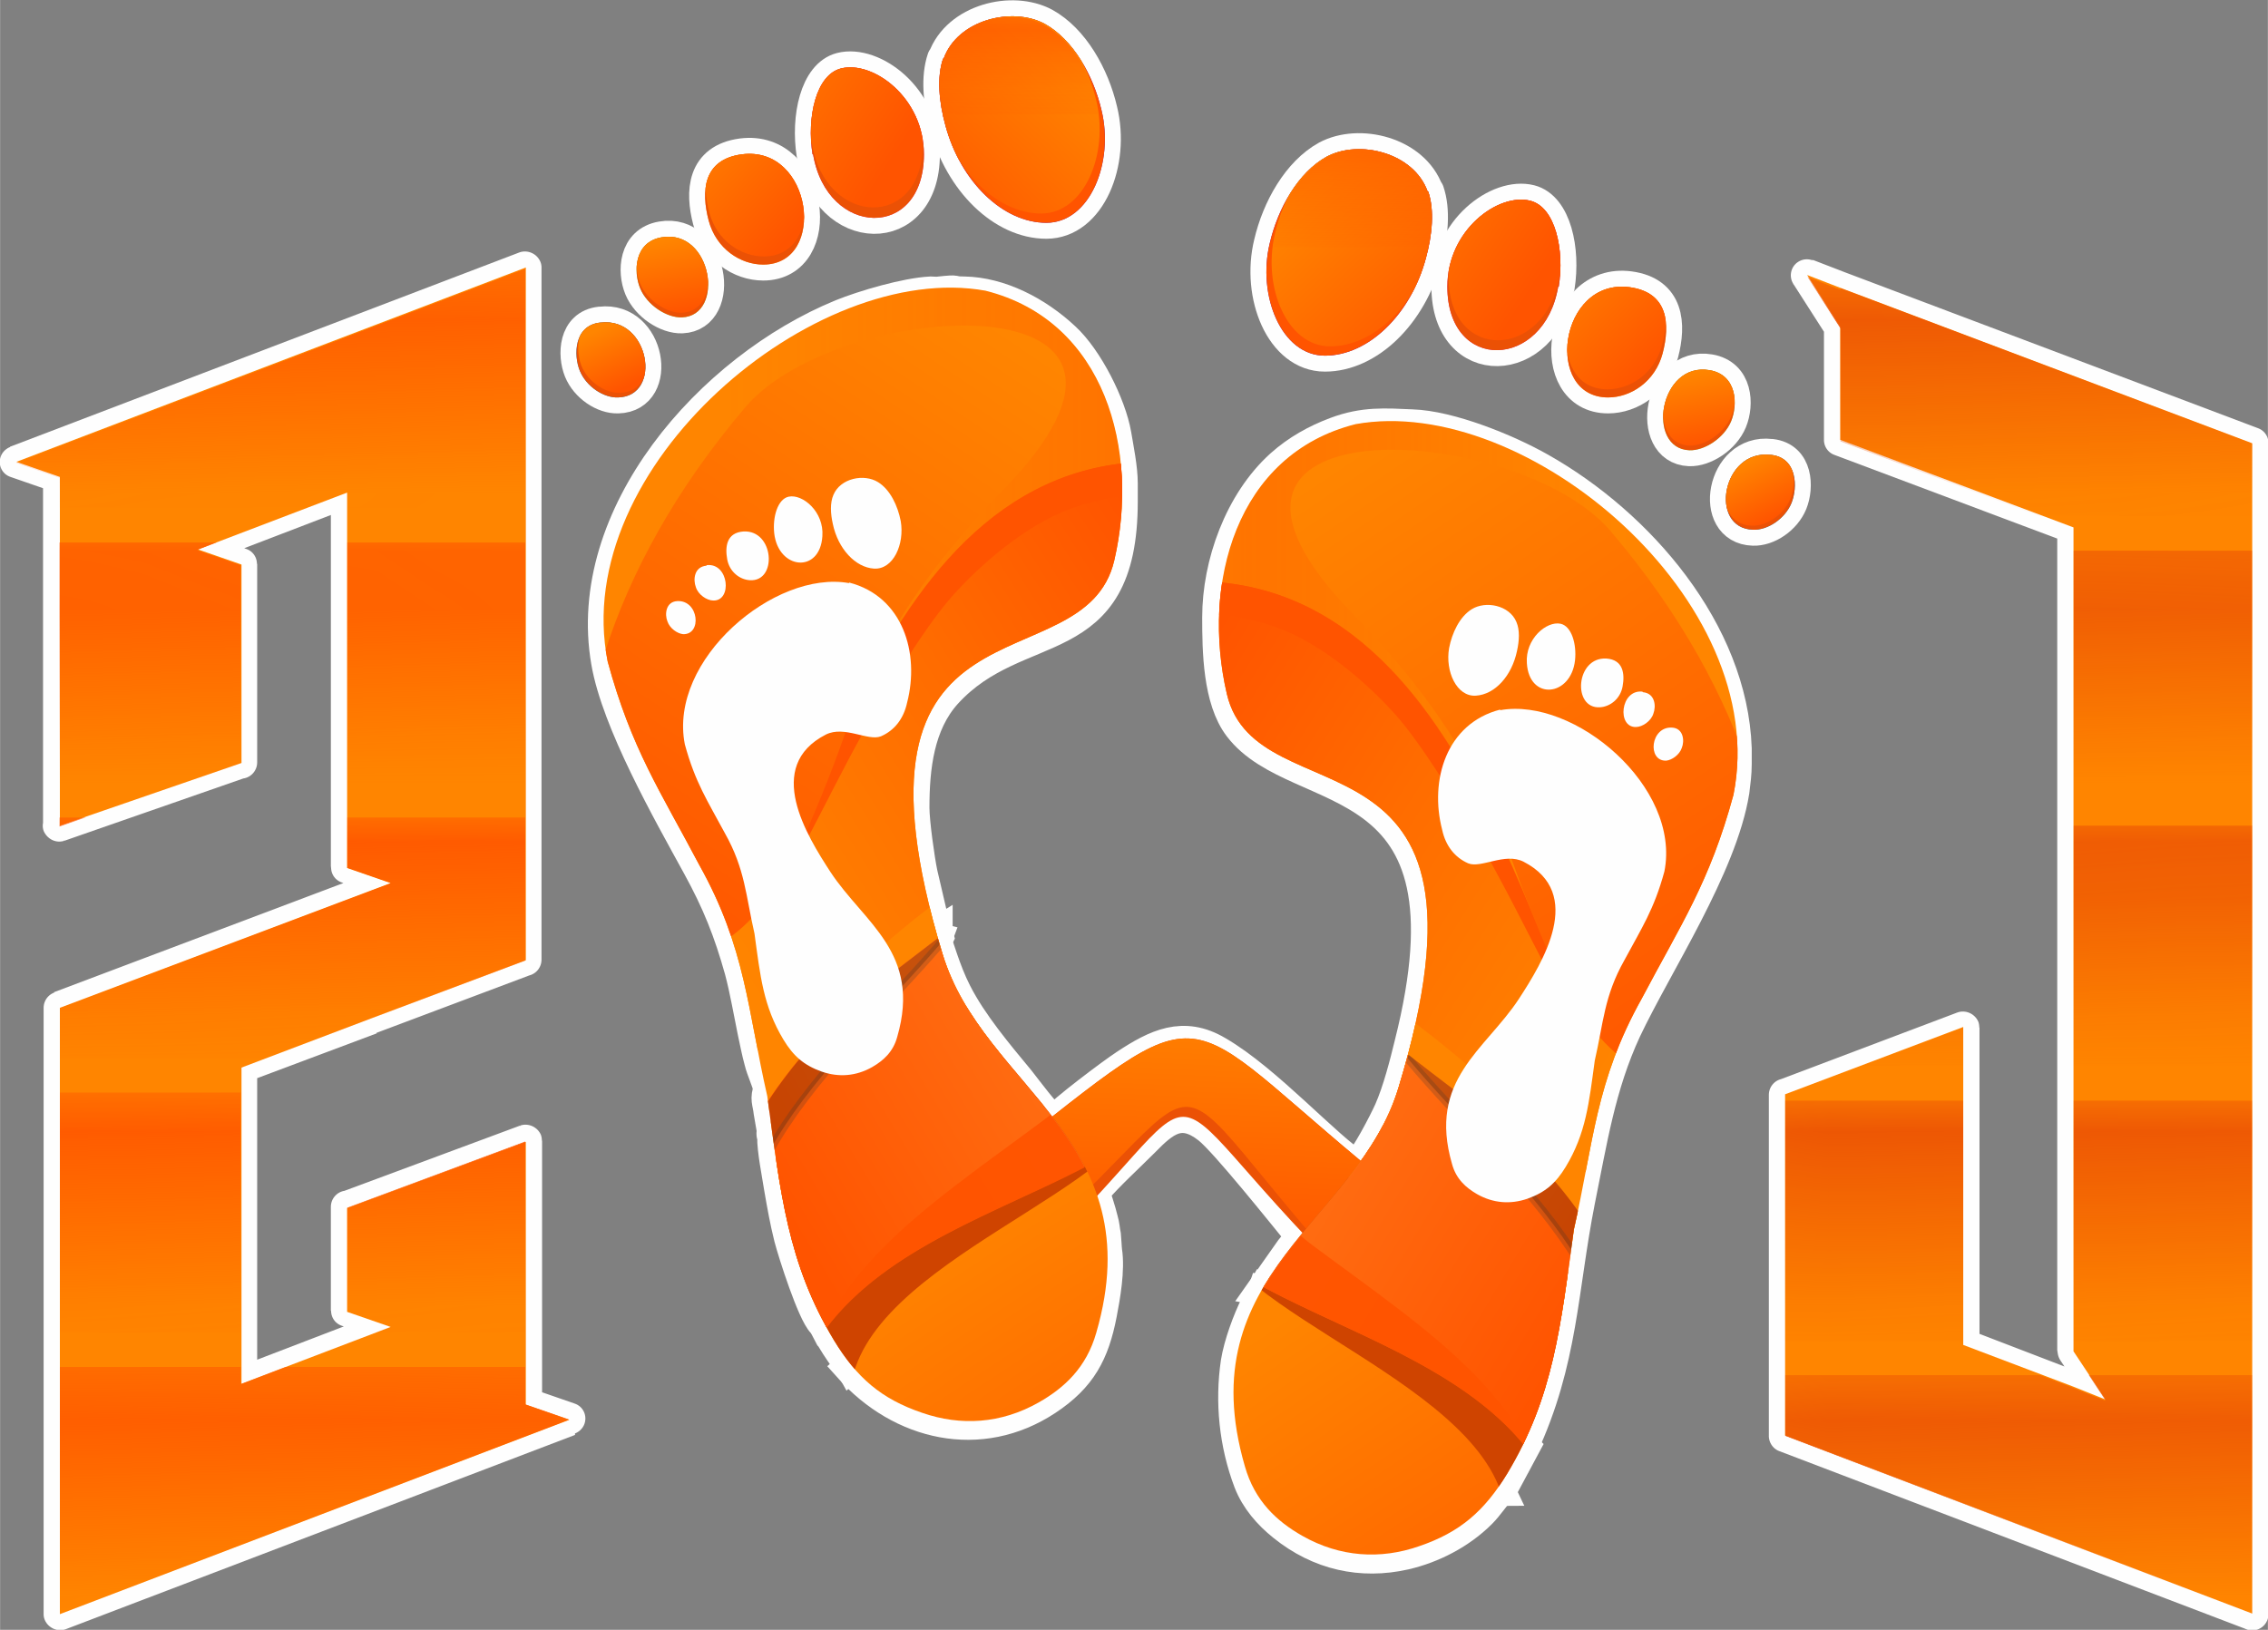 <?xml version="1.0" encoding="UTF-8"?>
<!DOCTYPE svg PUBLIC "-//W3C//DTD SVG 1.1//EN" "http://www.w3.org/Graphics/SVG/1.1/DTD/svg11.dtd">
<!-- Creator: CorelDRAW 2021 (64-Bit) -->
<svg xmlns="http://www.w3.org/2000/svg" xml:space="preserve" width="1.966in" height="1.413in" version="1.1" style="shape-rendering:geometricPrecision; text-rendering:geometricPrecision; image-rendering:optimizeQuality; fill-rule:evenodd; clip-rule:evenodd"
viewBox="0 0 39.08 28.09"
 xmlns:xlink="http://www.w3.org/1999/xlink"
 xmlns:xodm="http://www.corel.com/coreldraw/odm/2003">
 <rect x="0" y="0" width="39.08" height="28.09" fill="#808080" stroke="none"/>
 <defs>
  <style type="text/css">
   <![CDATA[
    .str11 {stroke:#373435;stroke-width:0.14;stroke-miterlimit:2.613;stroke-opacity:0.22}
    .str10 {stroke:#FEFEFE;stroke-width:0.53;stroke-miterlimit:2.613}
    .str2 {stroke:#FEFEFE;stroke-width:0.55;stroke-linecap:round;stroke-linejoin:round;stroke-miterlimit:2.613}
    .str0 {stroke:#FEFEFE;stroke-width:0.55;stroke-linecap:round;stroke-linejoin:round;stroke-miterlimit:2.613}
    .str1 {stroke:#FEFEFE;stroke-width:0.55;stroke-linecap:round;stroke-linejoin:round;stroke-miterlimit:2.613}
    .str5 {stroke:#FEFEFE;stroke-width:0.55;stroke-linecap:round;stroke-linejoin:round;stroke-miterlimit:2.613}
    .str7 {stroke:#FEFEFE;stroke-width:0.55;stroke-linecap:round;stroke-linejoin:round;stroke-miterlimit:2.613}
    .str6 {stroke:#FEFEFE;stroke-width:0.55;stroke-linecap:round;stroke-linejoin:round;stroke-miterlimit:2.613}
    .str3 {stroke:#FEFEFE;stroke-width:0.55;stroke-linecap:round;stroke-linejoin:round;stroke-miterlimit:2.613}
    .str8 {stroke:#FEFEFE;stroke-width:0.55;stroke-linecap:round;stroke-linejoin:round;stroke-miterlimit:2.613}
    .str4 {stroke:#FEFEFE;stroke-width:0.55;stroke-linecap:round;stroke-linejoin:round;stroke-miterlimit:2.613}
    .str9 {stroke:#FEFEFE;stroke-width:0.55;stroke-linecap:round;stroke-linejoin:round;stroke-miterlimit:2.613}
    .fil4 {fill:none}
    .fil21 {fill:#FEFEFE}
    .fil14 {fill:#008CD0}
    .fil5 {fill:#680B99}
    .fil12 {fill:#87E46F}
    .fil26 {fill:#CF4400}
    .fil7 {fill:#E01F6E}
    .fil10 {fill:#EB5105}
    .fil2 {fill:#EB5105}
    .fil3 {fill:#FF5400}
    .fil1 {fill:#FF8500}
    .fil9 {fill:#FF9933}
    .fil0 {fill:#FEFEFE;fill-rule:nonzero}
    .fil30 {fill:black;fill-opacity:0.22}
    .fil29 {fill:#FF5400;fill-opacity:0.961}
    .fil24 {fill:#FF5400}
    .fil27 {fill:#FF8500}
    .fil19 {fill:url(#id55)}
    .fil15 {fill:url(#id56)}
    .fil8 {fill:url(#id57)}
    .fil13 {fill:url(#id58)}
    .fil6 {fill:url(#id59)}
    .fil34 {fill:url(#id60)}
    .fil20 {fill:url(#id61)}
    .fil16 {fill:url(#id62)}
    .fil11 {fill:url(#id63)}
    .fil17 {fill:url(#id64)}
    .fil33 {fill:url(#id65)}
    .fil25 {fill:url(#id66)}
    .fil31 {fill:url(#id67)}
    .fil35 {fill:url(#id68)}
    .fil18 {fill:url(#id69)}
    .fil32 {fill:url(#id70)}
    .fil23 {fill:url(#id71)}
    .fil28 {fill:url(#id72)}
    .fil22 {fill:url(#id73)}
   ]]>
  </style>
   <clipPath id="id0">
    <path d="M31.71 4.96l7.1 2.68 0 0 0 2.12 0 0 0 15.94 0 2.12 -8.05 -3.07 -0 -2.12 -0 -3.76 3.07 -1.16 0 5.48 1.9 0.73 0 -0 0.55 0.22 -0.55 -0.83 -0 -14.19 0 -0 -4.02 -1.51 -0 -1.95 -0.57 -0.89 0.57 0.22 0 0z"/>
   </clipPath>
     <mask id="id1">
  <linearGradient id="id2" gradientUnits="userSpaceOnUse" x1="34.92" y1="4.75" x2="35.03" y2="8.74">
   <stop offset="0" style="stop-opacity:1; stop-color:white"/>
   <stop offset="1" style="stop-opacity:0; stop-color:white"/>
  </linearGradient>
      <rect style="fill:url(#id2)" x="30.06" y="4.68" width="10.72" height="4.28"/>
     </mask>
     <mask id="id3">
  <linearGradient id="id4" gradientUnits="userSpaceOnUse" x1="34.92" y1="9.49" x2="35.03" y2="13.48">
   <stop offset="0" style="stop-opacity:1; stop-color:white"/>
   <stop offset="1" style="stop-opacity:0; stop-color:white"/>
  </linearGradient>
      <rect style="fill:url(#id4)" x="30.06" y="9.42" width="10.72" height="4.28"/>
     </mask>
     <mask id="id5">
  <linearGradient id="id6" gradientUnits="userSpaceOnUse" x1="34.92" y1="14.23" x2="35.03" y2="18.22">
   <stop offset="0" style="stop-opacity:1; stop-color:white"/>
   <stop offset="1" style="stop-opacity:0; stop-color:white"/>
  </linearGradient>
      <rect style="fill:url(#id6)" x="30.06" y="14.16" width="10.72" height="4.28"/>
     </mask>
     <mask id="id7">
  <linearGradient id="id8" gradientUnits="userSpaceOnUse" x1="34.92" y1="18.97" x2="35.03" y2="22.96">
   <stop offset="0" style="stop-opacity:1; stop-color:white"/>
   <stop offset="1" style="stop-opacity:0; stop-color:white"/>
  </linearGradient>
      <rect style="fill:url(#id8)" x="30.06" y="18.9" width="10.72" height="4.28"/>
     </mask>
     <mask id="id9">
  <linearGradient id="id10" gradientUnits="userSpaceOnUse" x1="34.92" y1="23.71" x2="35.03" y2="27.7">
   <stop offset="0" style="stop-opacity:1; stop-color:white"/>
   <stop offset="1" style="stop-opacity:0; stop-color:white"/>
  </linearGradient>
      <rect style="fill:url(#id10)" x="30.06" y="23.64" width="10.72" height="4.28"/>
     </mask>
   <clipPath id="id11">
    <path d="M9.81 24.47l-8.78 3.35 -0 -2.12 -0 -6.12 -0 -2.21 5.7 -2.15 -0.75 -0.26 -0 -6.47 -2.58 0.99 0.75 0.26 0 3.42 -3.13 1.09 -0 -0.85 -0 -3.59 -0 -1.57 -0.75 -0.26 8.78 -3.35 0 9.73 0 2.1 0 0.1 -2.66 1 -2.24 0.84 0 3.1 0 2.35 2.58 -0.99 -0.75 -0.26 -0 -1.79 3.07 -1.14 0 2.96 0 1.57 0.75 0.26z"/>
   </clipPath>
     <mask id="id12">
  <linearGradient id="id13" gradientUnits="userSpaceOnUse" x1="4.4" y1="4.61" x2="4.51" y2="8.6">
   <stop offset="0" style="stop-opacity:1; stop-color:white"/>
   <stop offset="1" style="stop-opacity:0; stop-color:white"/>
  </linearGradient>
      <rect style="fill:url(#id13)" x="-0.46" y="4.54" width="10.72" height="4.28"/>
     </mask>
     <mask id="id14">
  <linearGradient id="id15" gradientUnits="userSpaceOnUse" x1="4.4" y1="9.35" x2="4.51" y2="13.34">
   <stop offset="0" style="stop-opacity:1; stop-color:white"/>
   <stop offset="1" style="stop-opacity:0; stop-color:white"/>
  </linearGradient>
      <rect style="fill:url(#id15)" x="-0.46" y="9.28" width="10.72" height="4.28"/>
     </mask>
     <mask id="id16">
  <linearGradient id="id17" gradientUnits="userSpaceOnUse" x1="4.4" y1="14.09" x2="4.51" y2="18.08">
   <stop offset="0" style="stop-opacity:1; stop-color:white"/>
   <stop offset="1" style="stop-opacity:0; stop-color:white"/>
  </linearGradient>
      <rect style="fill:url(#id17)" x="-0.46" y="14.02" width="10.72" height="4.28"/>
     </mask>
     <mask id="id18">
  <linearGradient id="id19" gradientUnits="userSpaceOnUse" x1="4.4" y1="18.83" x2="4.51" y2="22.82">
   <stop offset="0" style="stop-opacity:1; stop-color:white"/>
   <stop offset="1" style="stop-opacity:0; stop-color:white"/>
  </linearGradient>
      <rect style="fill:url(#id19)" x="-0.46" y="18.76" width="10.72" height="4.28"/>
     </mask>
     <mask id="id20">
  <linearGradient id="id21" gradientUnits="userSpaceOnUse" x1="4.4" y1="23.57" x2="4.51" y2="27.56">
   <stop offset="0" style="stop-opacity:1; stop-color:white"/>
   <stop offset="1" style="stop-opacity:0; stop-color:white"/>
  </linearGradient>
      <rect style="fill:url(#id21)" x="-0.46" y="23.5" width="10.72" height="4.28"/>
     </mask>
    <clipPath id="id22">
     <path d="M24.61 3.3c0.11,0.32 0.07,0.75 -0.04,1.15 -0.26,0.97 -0.99,1.68 -1.74,1.68 -0.75,0 -1.17,-1.04 -0.95,-1.94 0.14,-0.6 0.49,-1.22 0.98,-1.49 0.56,-0.3 1.5,-0.07 1.74,0.6z"/>
    </clipPath>
     <clipPath id="id23">
      <path d="M24.36 5c-0.35,0.58 -0.89,0.96 -1.43,0.96 -0.75,0 -1.17,-1.04 -0.95,-1.94 0.05,-0.23 0.14,-0.46 0.25,-0.67 0.17,-0.28 0.39,-0.51 0.65,-0.65 0.56,-0.3 1.5,-0.07 1.74,0.6 0.11,0.32 0.07,0.75 -0.04,1.15 -0.05,0.2 -0.13,0.39 -0.22,0.56z"/>
     </clipPath>
       <mask id="id24">
  <linearGradient id="id25" gradientUnits="userSpaceOnUse" x1="23.39" y1="2.05" x2="23.4" y2="4.11">
   <stop offset="0" style="stop-opacity:1; stop-color:white"/>
   <stop offset="1" style="stop-opacity:0; stop-color:white"/>
  </linearGradient>
        <rect style="fill:url(#id25)" x="20.83" y="2.24" width="5.3" height="2.09"/>
       </mask>
     <clipPath id="id26">
      <path d="M24.61 3.3c0.11,0.32 0.07,0.75 -0.04,1.15 -0.26,0.97 -0.99,1.68 -1.74,1.68 -0.75,0 -1.17,-1.04 -0.95,-1.94 0.14,-0.6 0.49,-1.22 0.98,-1.49 0.56,-0.3 1.5,-0.07 1.74,0.6z"/>
     </clipPath>
    <clipPath id="id27">
     <path d="M26.85 4.94c-0.24,1.43 -1.91,1.49 -1.91,-0 0,-0.98 0.88,-1.62 1.43,-1.48 0.43,0.11 0.59,0.84 0.49,1.48z"/>
    </clipPath>
    <clipPath id="id28">
     <path d="M28.08 4.95c0.67,0.09 0.7,0.64 0.57,1.14 -0.13,0.49 -0.55,0.76 -0.94,0.76 -1.11,-0 -0.85,-2.06 0.37,-1.9z"/>
    </clipPath>
    <clipPath id="id29">
     <path d="M29.46 6.38c0.47,0.08 0.49,0.59 0.37,0.88 -0.12,0.29 -0.46,0.51 -0.72,0.5 -0.75,-0.03 -0.52,-1.53 0.35,-1.38z"/>
    </clipPath>
    <clipPath id="id30">
     <path d="M30.52 7.84c0.45,0.05 0.46,0.56 0.35,0.83 -0.11,0.27 -0.41,0.47 -0.66,0.46 -0.77,-0.02 -0.54,-1.39 0.3,-1.29z"/>
    </clipPath>
    <clipPath id="id31">
     <path d="M16.25 1.01c-0.11,0.32 -0.07,0.75 0.04,1.15 0.26,0.97 0.99,1.68 1.74,1.68 0.75,0 1.17,-1.04 0.95,-1.94 -0.14,-0.6 -0.49,-1.22 -0.98,-1.49 -0.56,-0.3 -1.5,-0.07 -1.74,0.6z"/>
    </clipPath>
     <clipPath id="id32">
      <path d="M16.5 2.72c0.35,0.58 0.89,0.96 1.43,0.96 0.75,0 1.17,-1.04 0.95,-1.94 -0.05,-0.23 -0.14,-0.46 -0.25,-0.67 -0.17,-0.28 -0.39,-0.51 -0.65,-0.65 -0.56,-0.3 -1.5,-0.07 -1.74,0.6 -0.11,0.32 -0.07,0.75 0.04,1.15 0.05,0.2 0.13,0.39 0.22,0.56z"/>
     </clipPath>
       <mask id="id33">
  <linearGradient id="id34" gradientUnits="userSpaceOnUse" x1="17.47" y1="-0.24" x2="17.46" y2="1.82">
   <stop offset="0" style="stop-opacity:1; stop-color:white"/>
   <stop offset="1" style="stop-opacity:0; stop-color:white"/>
  </linearGradient>
        <rect style="fill:url(#id34)" x="14.73" y="-0.05" width="5.3" height="2.09"/>
       </mask>
     <clipPath id="id35">
      <path d="M16.25 1.01c-0.11,0.32 -0.07,0.75 0.04,1.15 0.26,0.97 0.99,1.68 1.74,1.68 0.75,0 1.17,-1.04 0.95,-1.94 -0.14,-0.6 -0.49,-1.22 -0.98,-1.49 -0.56,-0.3 -1.5,-0.07 -1.74,0.6z"/>
     </clipPath>
    <clipPath id="id36">
     <path d="M14.01 2.66c0.24,1.43 1.91,1.49 1.91,-0 0,-0.98 -0.88,-1.62 -1.43,-1.48 -0.43,0.11 -0.59,0.84 -0.49,1.48z"/>
    </clipPath>
    <clipPath id="id37">
     <path d="M12.78 2.66c-0.67,0.09 -0.7,0.64 -0.57,1.14 0.13,0.49 0.55,0.76 0.94,0.76 1.11,-0 0.85,-2.06 -0.37,-1.9z"/>
    </clipPath>
    <clipPath id="id38">
     <path d="M11.4 4.09c-0.47,0.08 -0.49,0.59 -0.37,0.88 0.12,0.29 0.46,0.51 0.72,0.5 0.75,-0.03 0.52,-1.53 -0.35,-1.38z"/>
    </clipPath>
    <clipPath id="id39">
     <path d="M10.34 5.56c-0.45,0.05 -0.46,0.56 -0.35,0.83 0.11,0.27 0.41,0.47 0.66,0.46 0.77,-0.02 0.54,-1.39 -0.3,-1.29z"/>
    </clipPath>
   <clipPath id="id40">
    <path d="M16.83 20.27c4.09,-3.19 3.27,-3.05 6.62,-0.26 0.22,0.18 0.36,0.29 0.58,0.46l-0.89 1.5c-3.66,-3.67 -1.86,-3.55 -5.46,-0.11l-0.86 -1.59z"/>
   </clipPath>
   <clipPath id="id41">
    <path d="M23.36 7.31c2.94,-0.53 7.18,3.04 6.51,6.39 -0.41,1.51 -0.91,2.24 -1.58,3.51 -0.8,1.43 -0.83,2.49 -1.17,3.98 -0.23,1.68 -0.35,2.88 -1.15,4.21 -0.39,0.64 -0.81,1.01 -1.52,1.25 -0.66,0.23 -1.36,0.19 -2.01,-0.18 -0.44,-0.25 -0.82,-0.6 -0.99,-1.2 -0.97,-3.34 1.95,-4.21 2.65,-6.53 1.96,-6.47 -2.44,-4.56 -2.96,-6.78 -0.44,-1.89 0.15,-4.13 2.22,-4.65z"/>
   </clipPath>
     <mask id="id42">
  <linearGradient id="id43" gradientUnits="userSpaceOnUse" x1="27.78" y1="10.61" x2="15.24" y2="10.61">
   <stop offset="0" style="stop-opacity:0; stop-color:white"/>
   <stop offset="0.722" style="stop-opacity:0.502; stop-color:white"/>
   <stop offset="1" style="stop-opacity:1; stop-color:white"/>
  </linearGradient>
      <rect style="fill:url(#id43)" x="20.39" y="5.08" width="9.25" height="9.71"/>
     </mask>
    <clipPath id="id44">
     <path d="M21.06 10.04c5.03,0.51 5.58,9.13 6.83,7.33 -0,0.24 -0.01,0.49 -0.03,0.74 -0.4,1.02 -0.48,1.92 -0.74,3.09l-0.03 0.2c-0.03,0.05 -0.07,0.1 -0.11,0.14 -1.11,1.3 -3.01,0.83 -4.48,-0.36 0.62,-0.75 1.3,-1.46 1.59,-2.43 1.96,-6.47 -2.44,-4.56 -2.96,-6.78 -0.15,-0.63 -0.18,-1.29 -0.08,-1.92z"/>
    </clipPath>
    <clipPath id="id45">
     <path d="M23.36 7.31c2.94,-0.53 7.18,3.04 6.51,6.39 -0.41,1.51 -0.91,2.24 -1.58,3.51 -0.8,1.43 -0.83,2.49 -1.17,3.98 -0.23,1.68 -0.35,2.88 -1.15,4.21 -0.39,0.64 -0.81,1.01 -1.52,1.25 -0.66,0.23 -1.36,0.19 -2.01,-0.18 -0.44,-0.25 -0.82,-0.6 -0.99,-1.2 -0.97,-3.34 1.95,-4.21 2.65,-6.53 1.96,-6.47 -2.44,-4.56 -2.96,-6.78 -0.44,-1.89 0.15,-4.13 2.22,-4.65z"/>
    </clipPath>
    <clipPath id="id46">
     <path d="M24.27 18.18c1.07,0.84 2.05,1.47 2.93,2.7 -0.02,0.1 -0.04,0.21 -0.07,0.32 -0.2,1.46 -0.32,2.57 -0.87,3.7 -1.1,-1.33 -3.02,-1.93 -4.48,-2.71 0.7,-1.19 1.91,-2.06 2.33,-3.44 0.06,-0.2 0.11,-0.39 0.16,-0.57z"/>
    </clipPath>
    <clipPath id="id47">
     <path d="M23.36 7.31c2.94,-0.53 7.18,3.04 6.51,6.39 -0.41,1.51 -0.91,2.24 -1.58,3.51 -0.8,1.43 -0.83,2.49 -1.17,3.98 -0.23,1.68 -0.35,2.88 -1.15,4.21 -0.39,0.64 -0.81,1.01 -1.52,1.25 -0.66,0.23 -1.36,0.19 -2.01,-0.18 -0.44,-0.25 -0.82,-0.6 -0.99,-1.2 -0.97,-3.34 1.95,-4.21 2.65,-6.53 1.96,-6.47 -2.44,-4.56 -2.96,-6.78 -0.44,-1.89 0.15,-4.13 2.22,-4.65z"/>
    </clipPath>
   <clipPath id="id48">
    <path d="M16.98 5.01c-2.94,-0.53 -7.18,3.04 -6.51,6.39 0.41,1.51 0.91,2.24 1.58,3.51 0.8,1.43 0.83,2.49 1.17,3.98 0.23,1.68 0.35,2.88 1.15,4.21 0.39,0.64 0.81,1.01 1.52,1.25 0.66,0.23 1.36,0.19 2.01,-0.18 0.44,-0.25 0.82,-0.6 0.99,-1.2 0.97,-3.34 -1.95,-4.21 -2.65,-6.53 -1.96,-6.47 2.44,-4.56 2.96,-6.78 0.44,-1.89 -0.15,-4.13 -2.22,-4.65z"/>
   </clipPath>
     <mask id="id49">
  <linearGradient id="id50" gradientUnits="userSpaceOnUse" x1="12.81" y1="8.47" x2="25.36" y2="8.47">
   <stop offset="0" style="stop-opacity:0; stop-color:white"/>
   <stop offset="0.722" style="stop-opacity:0.502; stop-color:white"/>
   <stop offset="1" style="stop-opacity:1; stop-color:white"/>
  </linearGradient>
      <rect style="fill:url(#id50)" x="10.97" y="2.94" width="9.25" height="9.71"/>
     </mask>
    <clipPath id="id51">
     <path d="M19.31 7.99c-4.96,0.59 -5.51,9.11 -6.75,7.32 0,0.26 0.01,0.54 0.03,0.81 0.3,0.9 0.39,1.73 0.62,2.77l0.04 0.27c0.07,0.13 0.13,0.23 0.21,0.32 1.12,1.31 3.06,0.82 4.53,-0.41 -0.66,-0.82 -1.43,-1.58 -1.75,-2.63 -1.96,-6.47 2.44,-4.56 2.96,-6.78 0.13,-0.54 0.17,-1.12 0.12,-1.67z"/>
    </clipPath>
    <clipPath id="id52">
     <path d="M16.98 5.01c-2.94,-0.53 -7.18,3.04 -6.51,6.39 0.41,1.51 0.91,2.24 1.58,3.51 0.8,1.43 0.83,2.49 1.17,3.98 0.23,1.68 0.35,2.88 1.15,4.21 0.39,0.64 0.81,1.01 1.52,1.25 0.66,0.23 1.36,0.19 2.01,-0.18 0.44,-0.25 0.82,-0.6 0.99,-1.2 0.97,-3.34 -1.95,-4.21 -2.65,-6.53 -1.96,-6.47 2.44,-4.56 2.96,-6.78 0.44,-1.89 -0.15,-4.13 -2.22,-4.65z"/>
    </clipPath>
    <clipPath id="id53">
     <path d="M16.16 16.17c-1.07,0.83 -2.06,1.49 -2.93,2.82 0.21,1.54 0.34,2.68 1.01,3.9 1.05,-1.39 2.97,-2 4.45,-2.77 -0.67,-1.31 -2.01,-2.2 -2.45,-3.67 -0.03,-0.09 -0.06,-0.19 -0.08,-0.28z"/>
    </clipPath>
    <clipPath id="id54">
     <path d="M16.98 5.01c-2.94,-0.53 -7.18,3.04 -6.51,6.39 0.41,1.51 0.91,2.24 1.58,3.51 0.8,1.43 0.83,2.49 1.17,3.98 0.23,1.68 0.35,2.88 1.15,4.21 0.39,0.64 0.81,1.01 1.52,1.25 0.66,0.23 1.36,0.19 2.01,-0.18 0.44,-0.25 0.82,-0.6 0.99,-1.2 0.97,-3.34 -1.95,-4.21 -2.65,-6.53 -1.96,-6.47 2.44,-4.56 2.96,-6.78 0.44,-1.89 -0.15,-4.13 -2.22,-4.65z"/>
    </clipPath>
  <linearGradient id="id55" gradientUnits="userSpaceOnUse" x1="11.45" y1="4.14" x2="11.7" y2="5.4">
   <stop offset="0" style="stop-opacity:1; stop-color:#FF8500"/>
   <stop offset="1" style="stop-opacity:1; stop-color:#FF5400"/>
  </linearGradient>
  <linearGradient id="id56" gradientUnits="userSpaceOnUse" xlink:href="#id55" x1="30.13" y1="7.93" x2="30.62" y2="8.92">
  </linearGradient>
  <linearGradient id="id57" gradientUnits="userSpaceOnUse" x1="26.6" y1="4.67" x2="24.87" y2="3.53">
   <stop offset="0" style="stop-opacity:1; stop-color:#FF5400"/>
   <stop offset="0.839" style="stop-opacity:1; stop-color:#FF6C00"/>
   <stop offset="1" style="stop-opacity:1; stop-color:#FF8500"/>
  </linearGradient>
  <linearGradient id="id58" gradientUnits="userSpaceOnUse" xlink:href="#id55" x1="29.15" y1="6.43" x2="29.4" y2="7.69">
  </linearGradient>
  <linearGradient id="id59" gradientUnits="userSpaceOnUse" xlink:href="#id55" x1="22.66" y1="3.11" x2="25.13" y2="5.77">
  </linearGradient>
  <linearGradient id="id60" gradientUnits="userSpaceOnUse" x1="13.14" y1="20.32" x2="20.38" y2="15.97">
   <stop offset="0" style="stop-opacity:1; stop-color:#FF5400"/>
   <stop offset="0.839" style="stop-opacity:1; stop-color:#FF7619"/>
   <stop offset="1" style="stop-opacity:1; stop-color:#FF9933"/>
  </linearGradient>
  <linearGradient id="id61" gradientUnits="userSpaceOnUse" xlink:href="#id55" x1="10.37" y1="5.65" x2="10.85" y2="6.64">
  </linearGradient>
  <linearGradient id="id62" gradientUnits="userSpaceOnUse" xlink:href="#id55" x1="18.2" y1="0.83" x2="15.73" y2="3.49">
  </linearGradient>
  <linearGradient id="id63" gradientUnits="userSpaceOnUse" xlink:href="#id55" x1="26.59" y1="4.45" x2="28.5" y2="6.33">
  </linearGradient>
  <linearGradient id="id64" gradientUnits="userSpaceOnUse" xlink:href="#id57" x1="15.61" y1="2.39" x2="13.87" y2="1.24">
  </linearGradient>
  <linearGradient id="id65" gradientUnits="userSpaceOnUse" xlink:href="#id55" x1="16.88" y1="20.54" x2="21.76" y2="27.91">
  </linearGradient>
  <linearGradient id="id66" gradientUnits="userSpaceOnUse" xlink:href="#id55" x1="22.15" y1="22.68" x2="27.03" y2="30.05">
  </linearGradient>
  <linearGradient id="id67" gradientUnits="userSpaceOnUse" x1="29.91" y1="18.28" x2="23" y2="8">
   <stop offset="0" style="stop-opacity:1; stop-color:#FF5400"/>
   <stop offset="1" style="stop-opacity:1; stop-color:#FF8500"/>
  </linearGradient>
  <linearGradient id="id68" gradientUnits="userSpaceOnUse" xlink:href="#id67" x1="10.69" y1="16.14" x2="17.6" y2="5.86">
  </linearGradient>
  <linearGradient id="id69" gradientUnits="userSpaceOnUse" xlink:href="#id55" x1="11.75" y1="2.16" x2="13.66" y2="4.04">
  </linearGradient>
  <linearGradient id="id70" gradientUnits="userSpaceOnUse" x1="20.69" y1="10.66" x2="12.25" y2="16">
   <stop offset="0" style="stop-opacity:1; stop-color:#FF5400"/>
   <stop offset="0.431" style="stop-opacity:1; stop-color:#FF6C00"/>
   <stop offset="1" style="stop-opacity:1; stop-color:#FF8500"/>
  </linearGradient>
  <linearGradient id="id71" gradientUnits="userSpaceOnUse" xlink:href="#id70" x1="19.76" y1="12.72" x2="28.21" y2="18.05">
  </linearGradient>
  <linearGradient id="id72" gradientUnits="userSpaceOnUse" xlink:href="#id60" x1="27.46" y1="22.46" x2="20.22" y2="18.11">
  </linearGradient>
  <linearGradient id="id73" gradientUnits="userSpaceOnUse" xlink:href="#id67" x1="20.51" y1="21.66" x2="20.71" y2="17.09">
  </linearGradient>
 </defs>
 <g id="Layer_x0020_1">
  <g>
   <path class="fil0" d="M38.71 7.9l-7.1 -2.68 0.2 -0.52 7.1 2.68 0.18 0.26 -0.38 0.26zm0.2 -0.52c0.14,0.05 0.22,0.21 0.16,0.36 -0.05,0.14 -0.22,0.22 -0.36,0.16l0.2 -0.52zm-0.38 0.26l0 -0 0.56 0 0 0 -0.56 0zm0.56 0c0,0.15 -0.12,0.28 -0.28,0.28 -0.15,0 -0.28,-0.12 -0.28,-0.28l0.56 0zm-0.56 2.12l-0 -2.12 0.56 0 0 2.12 0 0 -0.56 0zm0.56 0c0,0.15 -0.12,0.28 -0.28,0.28 -0.15,0 -0.28,-0.12 -0.28,-0.28l0.56 0zm-0.56 0l0 -0 0.56 0 0 0 -0.56 0zm0.56 0c0,0.15 -0.12,0.28 -0.28,0.28 -0.15,0 -0.28,-0.12 -0.28,-0.28l0.56 0zm-0.56 15.94l-0 -15.94 0.56 0 0 15.94 0 0 -0.56 0zm0.56 0c0,0.15 -0.12,0.28 -0.28,0.28 -0.15,0 -0.28,-0.12 -0.28,-0.28l0.56 0zm-0.56 2.12l-0 -2.12 0.56 0 0 2.12 -0.38 0.26 -0.18 -0.26zm0.56 0c0,0.15 -0.12,0.28 -0.28,0.28 -0.15,0 -0.28,-0.12 -0.28,-0.28l0.56 0zm-8.23 -3.33l8.05 3.07 -0.2 0.52 -8.05 -3.07 -0.18 -0.26 0.38 -0.26zm-0.2 0.52c-0.14,-0.05 -0.22,-0.22 -0.16,-0.36 0.06,-0.14 0.22,-0.21 0.36,-0.16l-0.2 0.52zm0.38 -2.38l0 2.12 -0.56 0 -0 -2.12 0.56 0zm-0.56 0c0,-0.15 0.12,-0.28 0.28,-0.28 0.15,0 0.28,0.12 0.28,0.28l-0.56 0zm0.56 -3.76l0 3.76 -0.56 0 -0 -3.76 0.18 -0.26 0.38 0.26zm-0.56 0c0,-0.15 0.12,-0.28 0.28,-0.28 0.15,0 0.28,0.12 0.28,0.28l-0.56 0zm3.45 -0.9l-3.07 1.16 -0.2 -0.52 3.07 -1.16 0.38 0.26 -0.18 0.26zm-0.2 -0.52c0.14,-0.05 0.3,0.02 0.36,0.16 0.05,0.14 -0.02,0.3 -0.16,0.36l-0.2 -0.52zm-0.18 5.74l-0 -5.48 0.56 0 0 5.48 -0.38 0.26 -0.18 -0.26zm0.56 0c0,0.15 -0.12,0.28 -0.28,0.28 -0.15,0 -0.28,-0.12 -0.28,-0.28l0.56 0zm1.52 0.98l-1.9 -0.73 0.2 -0.52 1.9 0.73 0.18 0.26 -0.38 0.26zm0.2 -0.52c0.14,0.05 0.22,0.22 0.16,0.36 -0.06,0.14 -0.22,0.21 -0.36,0.16l0.2 -0.52zm0.18 0.26l0 0 -0.56 0 0 -0 0.38 -0.26 0.18 0.26zm-0.56 0c0,-0.15 0.12,-0.28 0.28,-0.28 0.15,0 0.28,0.12 0.28,0.28l-0.56 0zm0.73 0.47l-0.55 -0.22 0.2 -0.52 0.55 0.22 0.13 0.11 -0.33 0.41zm0.2 -0.52c0.14,0.06 0.21,0.22 0.16,0.36 -0.06,0.14 -0.22,0.21 -0.36,0.16l0.2 -0.52zm-0.42 -0.73l0.55 0.83 -0.46 0.31 -0.55 -0.83 -0.05 -0.15 0.51 -0.15zm-0.46 0.31c-0.08,-0.13 -0.05,-0.3 0.08,-0.38 0.13,-0.08 0.3,-0.05 0.39,0.08l-0.46 0.31zm0.51 -14.35l0 14.19 -0.56 0 -0 -14.19 0 0 0.56 0zm-0.56 0c0,-0.15 0.12,-0.28 0.28,-0.28 0.15,0 0.28,0.12 0.28,0.28l-0.56 0zm0.56 -0l0 0 -0.56 0 0 -0 0.38 -0.26 0.18 0.26zm-0.56 0c0,-0.15 0.12,-0.28 0.28,-0.28 0.15,0 0.28,0.12 0.28,0.28l-0.56 0zm-3.64 -1.77l4.02 1.51 -0.2 0.52 -4.02 -1.51 -0.18 -0.26 0.38 -0.26zm-0.2 0.52c-0.14,-0.05 -0.22,-0.21 -0.16,-0.36 0.05,-0.14 0.22,-0.22 0.36,-0.16l-0.2 0.52zm0.38 -2.21l0 1.95 -0.56 0 -0 -1.95 0.51 -0.15 0.04 0.15zm-0.56 0c0,-0.15 0.12,-0.28 0.28,-0.28 0.15,0 0.28,0.12 0.28,0.28l-0.56 0zm-0.06 -1.04l0.57 0.89 -0.47 0.3 -0.57 -0.89 0.33 -0.41 0.14 0.11zm-0.47 0.3c-0.08,-0.13 -0.04,-0.3 0.09,-0.38 0.13,-0.08 0.3,-0.04 0.38,0.09l-0.47 0.3zm0.71 0.33l-0.57 -0.22 0.2 -0.52 0.57 0.22 -0.2 0.52 -0 -0zm0.2 -0.52c0.14,0.05 0.22,0.21 0.16,0.36 -0.05,0.14 -0.22,0.21 -0.36,0.16l0.2 -0.52zm-0.1 0.26l0 0 0 0 0 0 0.1 -0.26 -0.1 0.26zm0.1 -0.26c0.14,0.05 0.22,0.21 0.16,0.36 -0.05,0.14 -0.22,0.21 -0.36,0.16l0.2 -0.52z"/>
  </g>
  <polygon id="_1" class="fil1" points="31.71,4.96 38.81,7.64 38.81,7.64 38.81,9.75 38.81,9.76 38.81,25.7 38.81,27.81 30.76,24.74 30.76,22.62 30.76,18.86 33.83,17.7 33.83,23.18 35.73,23.9 35.73,23.9 36.28,24.12 35.73,23.29 35.73,9.09 35.73,9.09 31.71,7.58 31.71,5.63 31.14,4.74 31.71,4.96 "/>
  <g style="clip-path:url(#id0)">
   <g>
    <polygon id="_2" class="fil2" style="mask:url(#id1)" points="30.13,4.75 40.71,4.75 40.71,8.89 30.13,8.89 "/>
    <polygon class="fil2" style="mask:url(#id3)" points="30.13,9.49 40.71,9.49 40.71,13.63 30.13,13.63 "/>
    <polygon class="fil2" style="mask:url(#id5)" points="30.13,14.23 40.71,14.23 40.71,18.37 30.13,18.37 "/>
    <polygon class="fil2" style="mask:url(#id7)" points="30.13,18.97 40.71,18.97 40.71,23.11 30.13,23.11 "/>
    <polygon class="fil2" style="mask:url(#id9)" points="30.13,23.7 40.71,23.7 40.71,27.85 30.13,27.85 "/>
   </g>
  </g>
  <g>
   <path class="fil0" d="M0.93 27.56l8.78 -3.35 0.2 0.52 -8.78 3.35 -0.38 -0.26 0.18 -0.26zm0.2 0.52c-0.14,0.05 -0.3,-0.02 -0.36,-0.16 -0.06,-0.14 0.02,-0.3 0.16,-0.36l0.2 0.52zm0.18 -2.38l0 2.12 -0.56 0 -0 -2.12 0.56 0zm-0.56 0c0,-0.15 0.12,-0.28 0.28,-0.28 0.15,0 0.28,0.12 0.28,0.28l-0.56 0zm0.56 -6.12l0 6.12 -0.56 0 -0 -6.12 0 0 0.56 0zm-0.56 0c0,-0.15 0.12,-0.28 0.28,-0.28 0.15,0 0.28,0.12 0.28,0.28l-0.56 0zm0.56 -2.21l0 2.21 -0.56 0 -0 -2.21 0.18 -0.26 0.38 0.26zm-0.56 0c0,-0.15 0.12,-0.28 0.28,-0.28 0.15,0 0.28,0.12 0.28,0.28l-0.56 0zm6.08 -1.9l-5.7 2.15 -0.2 -0.52 5.7 -2.15 0.19 -0 0.01 0.52zm-0.2 -0.52c0.14,-0.05 0.3,0.02 0.36,0.16 0.05,0.14 -0.02,0.3 -0.16,0.36l-0.2 -0.52zm-0.56 -0.26l0.75 0.26 -0.18 0.52 -0.75 -0.26 -0.19 -0.26 0.37 -0.26zm-0.18 0.52c-0.15,-0.05 -0.22,-0.21 -0.17,-0.35 0.05,-0.14 0.21,-0.22 0.35,-0.17l-0.18 0.52zm0.37 -6.74l0 6.47 -0.56 0 -0 -6.47 0.18 -0.26 0.38 0.26zm-0.56 0c0,-0.15 0.12,-0.28 0.28,-0.28 0.15,0 0.28,0.12 0.28,0.28l-0.56 0zm-2.4 0.73l2.58 -0.99 0.2 0.52 -2.58 0.99 -0.19 0 -0.01 -0.52zm0.2 0.52c-0.14,0.06 -0.3,-0.02 -0.36,-0.16 -0.06,-0.14 0.02,-0.3 0.16,-0.36l0.2 0.52zm0.56 0.26l-0.75 -0.26 0.18 -0.52 0.75 0.26 0.19 0.26 -0.37 0.26zm0.18 -0.52c0.15,0.05 0.22,0.21 0.17,0.35 -0.05,0.14 -0.21,0.22 -0.35,0.17l0.18 -0.52zm-0.37 3.68l-0 -3.42 0.56 0 0 3.42 -0.19 0.26 -0.37 -0.26zm0.56 0c0,0.15 -0.12,0.28 -0.28,0.28 -0.15,0 -0.28,-0.12 -0.28,-0.28l0.56 0zm-3.5 0.83l3.13 -1.09 0.18 0.52 -3.13 1.09 -0.37 -0.26 0.19 -0.26zm0.18 0.52c-0.15,0.05 -0.3,-0.03 -0.36,-0.17 -0.05,-0.14 0.03,-0.3 0.17,-0.35l0.18 0.52zm0.19 -1.11l0 0.85 -0.56 0 -0 -0.85 0 0 0.56 0zm-0.56 0c0,-0.15 0.12,-0.28 0.28,-0.28 0.15,0 0.28,0.12 0.28,0.28l-0.56 0zm0.56 -3.59l0 3.59 -0.56 0 -0 -3.59 0.56 0zm-0.56 0c0,-0.15 0.12,-0.28 0.28,-0.28 0.15,0 0.28,0.12 0.28,0.28l-0.56 0zm0.56 -1.57l0 1.57 -0.56 0 -0 -1.57 0.37 -0.26 0.19 0.26zm-0.56 0c0,-0.15 0.12,-0.28 0.28,-0.28 0.15,0 0.28,0.12 0.28,0.28l-0.56 0zm-0.38 -0.52l0.75 0.26 -0.18 0.52 -0.75 -0.26 -0.01 -0.52 0.19 -0zm-0.18 0.52c-0.15,-0.05 -0.22,-0.21 -0.17,-0.35 0.05,-0.14 0.21,-0.22 0.35,-0.17l-0.18 0.52zm8.97 -3.35l-8.78 3.35 -0.2 -0.52 8.78 -3.35 0.38 0.26 -0.18 0.26zm-0.2 -0.52c0.14,-0.05 0.3,0.02 0.36,0.16 0.06,0.14 -0.02,0.3 -0.16,0.36l-0.2 -0.52zm-0.18 9.99l-0 -9.73 0.56 0 0 9.73 -0.56 0zm0.56 0c0,0.15 -0.12,0.28 -0.28,0.28 -0.15,0 -0.28,-0.12 -0.28,-0.28l0.56 0zm-0.56 2.1l-0 -2.1 0.56 0 0 2.1 0 0 -0.56 0zm0.56 0c0,0.15 -0.12,0.28 -0.28,0.28 -0.15,0 -0.28,-0.12 -0.28,-0.28l0.56 0zm-0.56 0.1l0 -0.1 0.56 0 0 0.1 -0.18 0.26 -0.38 -0.26zm0.56 0c0,0.15 -0.12,0.28 -0.28,0.28 -0.15,0 -0.28,-0.12 -0.28,-0.28l0.56 0zm-3.04 0.74l2.66 -1 0.2 0.52 -2.66 1 0 0 -0.2 -0.52zm0.2 0.52c-0.14,0.05 -0.3,-0.02 -0.36,-0.16 -0.05,-0.14 0.02,-0.3 0.16,-0.36l0.2 0.52zm-2.44 0.33l2.24 -0.84 0.2 0.52 -2.24 0.84 -0.38 -0.26 0.18 -0.26zm0.2 0.52c-0.14,0.05 -0.3,-0.02 -0.36,-0.16 -0.05,-0.14 0.02,-0.3 0.16,-0.36l0.2 0.52zm-0.38 2.84l-0 -3.1 0.56 0 0 3.1 -0.56 0zm0.56 0c0,0.15 -0.12,0.28 -0.28,0.28 -0.15,0 -0.28,-0.12 -0.28,-0.28l0.56 0zm-0.56 2.35l-0 -2.35 0.56 0 0 2.35 -0.18 0.26 -0.38 -0.26zm0.56 0c0,0.15 -0.12,0.28 -0.28,0.28 -0.15,0 -0.28,-0.12 -0.28,-0.28l0.56 0zm2.4 -0.73l-2.58 0.99 -0.2 -0.52 2.58 -0.99 0.19 -0 0.01 0.52zm-0.2 -0.52c0.14,-0.05 0.31,0.02 0.36,0.16 0.06,0.14 -0.02,0.3 -0.16,0.36l-0.2 -0.52zm-0.56 -0.26l0.75 0.26 -0.18 0.52 -0.75 -0.26 -0.19 -0.26 0.37 -0.26zm-0.18 0.52c-0.15,-0.05 -0.22,-0.21 -0.17,-0.35 0.05,-0.14 0.21,-0.22 0.35,-0.17l-0.18 0.52zm0.37 -2.05l0 1.79 -0.56 0 -0 -1.79 0.18 -0.26 0.38 0.26zm-0.56 0c0,-0.15 0.12,-0.28 0.28,-0.28 0.15,0 0.28,0.12 0.28,0.28l-0.56 0zm3.45 -0.88l-3.07 1.14 -0.19 -0.52 3.07 -1.14 0.38 0.26 -0.18 0.26zm-0.19 -0.52c0.14,-0.05 0.3,0.02 0.36,0.16 0.05,0.14 -0.02,0.3 -0.16,0.36l-0.19 -0.52zm-0.18 3.22l-0 -2.96 0.56 0 0 2.96 0 0 -0.56 0zm0.56 0c0,0.15 -0.12,0.28 -0.28,0.28 -0.15,0 -0.28,-0.12 -0.28,-0.28l0.56 0zm-0.56 1.57l0 -1.57 0.56 0 0 1.57 -0.37 0.26 -0.19 -0.26zm0.56 0c0,0.15 -0.12,0.28 -0.28,0.28 -0.15,0 -0.28,-0.12 -0.28,-0.28l0.56 0zm0.38 0.52l-0.75 -0.26 0.18 -0.52 0.75 0.26 0.01 0.52 -0.19 0zm0.18 -0.52c0.15,0.05 0.22,0.21 0.17,0.35 -0.05,0.14 -0.21,0.22 -0.35,0.17l0.18 -0.52z"/>
  </g>
  <polygon id="_1_0" class="fil1" points="9.81,24.47 1.03,27.82 1.03,25.7 1.03,19.58 1.03,17.37 6.73,15.22 5.98,14.96 5.98,8.49 3.41,9.47 4.16,9.73 4.16,13.15 1.03,14.23 1.03,13.39 1.03,9.79 1.03,8.22 0.28,7.96 9.06,4.61 9.06,14.35 9.06,16.45 9.06,16.55 6.4,17.55 4.16,18.4 4.16,21.5 4.16,23.85 6.73,22.87 5.98,22.61 5.98,20.82 9.06,19.68 9.06,22.64 9.06,24.21 "/>
  <g style="clip-path:url(#id11)">
   <g>
    <polygon id="_2_1" class="fil3" style="mask:url(#id12)" points="-0.39,4.61 10.19,4.61 10.19,8.75 -0.39,8.75 "/>
    <polygon class="fil3" style="mask:url(#id14)" points="-0.39,9.35 10.19,9.35 10.19,13.49 -0.39,13.49 "/>
    <polygon class="fil3" style="mask:url(#id16)" points="-0.39,14.09 10.19,14.09 10.19,18.23 -0.39,18.23 "/>
    <polygon class="fil3" style="mask:url(#id18)" points="-0.39,18.83 10.19,18.83 10.19,22.97 -0.39,22.97 "/>
    <polygon class="fil3" style="mask:url(#id20)" points="-0.39,23.56 10.19,23.56 10.19,27.71 -0.39,27.71 "/>
   </g>
  </g>
  <g>
   <g>
    <path class="fil4 str0" d="M24.61 3.3c0.11,0.32 0.07,0.75 -0.04,1.15 -0.26,0.97 -0.99,1.68 -1.74,1.68 -0.75,0 -1.17,-1.04 -0.95,-1.94 0.14,-0.6 0.49,-1.22 0.98,-1.49 0.56,-0.3 1.5,-0.07 1.74,0.6z"/>
   </g>
   <path id="_1_2" class="fil5" d="M24.61 3.3c0.11,0.32 0.07,0.75 -0.04,1.15 -0.26,0.97 -0.99,1.68 -1.74,1.68 -0.75,0 -1.17,-1.04 -0.95,-1.94 0.14,-0.6 0.49,-1.22 0.98,-1.49 0.56,-0.3 1.5,-0.07 1.74,0.6z"/>
   <g style="clip-path:url(#id22)">
    <g>
     <rect class="fil3" x="20.6" y="1.57" width="5.12" height="6.16"/>
     <path class="fil6" d="M24.7 3.14c0.11,0.32 0.07,0.75 -0.04,1.15 -0.26,0.97 -0.99,1.68 -1.74,1.68 -0.75,0 -1.17,-1.04 -0.95,-1.94 0.14,-0.6 0.49,-1.22 0.98,-1.49 0.56,-0.3 1.5,-0.07 1.74,0.6z"/>
    </g>
    <g style="clip-path:url(#id23)">
     <g>
      <polygon id="_1_3" class="fil3" style="mask:url(#id24)" points="20.9,2.31 26.06,2.31 26.06,4.26 20.9,4.26 "/>
     </g>
    </g>
    <g style="clip-path:url(#id26)">
     <path class="fil4" d="M24.7 3.14c0.11,0.32 0.07,0.75 -0.04,1.15 -0.26,0.97 -0.99,1.68 -1.74,1.68 -0.75,0 -1.17,-1.04 -0.95,-1.94 0.14,-0.6 0.49,-1.22 0.98,-1.49 0.56,-0.3 1.5,-0.07 1.74,0.6z"/>
    </g>
   </g>
   <g>
    <path class="fil4 str1" d="M26.85 4.94c-0.24,1.43 -1.91,1.49 -1.91,-0 0,-0.98 0.88,-1.62 1.43,-1.48 0.43,0.11 0.59,0.84 0.49,1.48z"/>
   </g>
   <path id="_1_4" class="fil7" d="M26.85 4.94c-0.24,1.43 -1.91,1.49 -1.91,-0 0,-0.98 0.88,-1.62 1.43,-1.48 0.43,0.11 0.59,0.84 0.49,1.48z"/>
   <g style="clip-path:url(#id27)">
    <g>
     <rect class="fil2" x="24.43" y="3.07" width="3.55" height="3.51"/>
     <path class="fil8" d="M26.87 4.77c-0.24,1.43 -1.91,1.49 -1.91,-0 0,-0.98 0.88,-1.62 1.43,-1.48 0.43,0.11 0.59,0.84 0.49,1.48z"/>
    </g>
   </g>
   <g>
    <path class="fil4 str2" d="M28.08 4.95c0.67,0.09 0.7,0.64 0.57,1.14 -0.13,0.49 -0.55,0.76 -0.94,0.76 -1.11,-0 -0.85,-2.06 0.37,-1.9z"/>
   </g>
   <path id="_1_5" class="fil9" d="M28.08 4.95c0.67,0.09 0.7,0.64 0.57,1.14 -0.13,0.49 -0.55,0.76 -0.94,0.76 -1.11,-0 -0.85,-2.06 0.37,-1.9z"/>
   <g style="clip-path:url(#id28)">
    <g>
     <rect class="fil10" x="26.74" y="4.19" width="2.3" height="3.11"/>
     <path class="fil11" d="M28.07 4.81c0.67,0.09 0.7,0.64 0.57,1.14 -0.13,0.49 -0.55,0.76 -0.94,0.76 -1.11,-0 -0.85,-2.06 0.37,-1.9z"/>
    </g>
   </g>
   <g>
    <path class="fil4 str3" d="M29.46 6.38c0.47,0.08 0.49,0.59 0.37,0.88 -0.12,0.29 -0.46,0.51 -0.72,0.5 -0.75,-0.03 -0.52,-1.53 0.35,-1.38z"/>
   </g>
   <path id="_1_6" class="fil12" d="M29.46 6.38c0.47,0.08 0.49,0.59 0.37,0.88 -0.12,0.29 -0.46,0.51 -0.72,0.5 -0.75,-0.03 -0.52,-1.53 0.35,-1.38z"/>
   <g style="clip-path:url(#id29)">
    <g>
     <rect class="fil2" x="28.41" y="6.15" width="1.83" height="1.8"/>
     <path class="fil13" d="M29.46 6.3c0.47,0.08 0.49,0.59 0.37,0.88 -0.12,0.29 -0.46,0.51 -0.72,0.5 -0.75,-0.03 -0.52,-1.53 0.35,-1.38z"/>
    </g>
   </g>
   <g>
    <path class="fil4 str4" d="M30.52 7.84c0.45,0.05 0.46,0.56 0.35,0.83 -0.11,0.27 -0.41,0.47 -0.66,0.46 -0.77,-0.02 -0.54,-1.39 0.3,-1.29z"/>
   </g>
   <path id="_1_7" class="fil14" d="M30.52 7.84c0.45,0.05 0.46,0.56 0.35,0.83 -0.11,0.27 -0.41,0.47 -0.66,0.46 -0.77,-0.02 -0.54,-1.39 0.3,-1.29z"/>
   <g style="clip-path:url(#id30)">
    <g>
     <rect class="fil2" x="29.63" y="7.29" width="1.82" height="2.17"/>
     <path class="fil15" d="M30.5 7.77c0.45,0.05 0.46,0.56 0.35,0.83 -0.11,0.27 -0.41,0.47 -0.66,0.46 -0.77,-0.02 -0.54,-1.39 0.3,-1.29z"/>
    </g>
   </g>
  </g>
  <g>
   <g>
    <path class="fil4 str5" d="M16.25 1.01c-0.11,0.32 -0.07,0.75 0.04,1.15 0.26,0.97 0.99,1.68 1.74,1.68 0.75,0 1.17,-1.04 0.95,-1.94 -0.14,-0.6 -0.49,-1.22 -0.98,-1.49 -0.56,-0.3 -1.5,-0.07 -1.74,0.6z"/>
   </g>
   <path id="_1_8" class="fil5" d="M16.25 1.01c-0.11,0.32 -0.07,0.75 0.04,1.15 0.26,0.97 0.99,1.68 1.74,1.68 0.75,0 1.17,-1.04 0.95,-1.94 -0.14,-0.6 -0.49,-1.22 -0.98,-1.49 -0.56,-0.3 -1.5,-0.07 -1.74,0.6z"/>
   <g style="clip-path:url(#id31)">
    <g>
     <rect class="fil3" x="15.13" y="-0.72" width="5.12" height="6.16"/>
     <path class="fil16" d="M16.16 0.85c-0.11,0.32 -0.07,0.75 0.04,1.15 0.26,0.97 0.99,1.68 1.74,1.68 0.75,0 1.17,-1.04 0.95,-1.94 -0.14,-0.6 -0.49,-1.22 -0.98,-1.49 -0.56,-0.3 -1.5,-0.07 -1.74,0.6z"/>
    </g>
    <g style="clip-path:url(#id32)">
     <g>
      <polygon id="_1_9" class="fil3" style="mask:url(#id33)" points="19.96,0.02 14.8,0.02 14.8,1.97 19.96,1.97 "/>
     </g>
    </g>
    <g style="clip-path:url(#id35)">
     <path class="fil4" d="M16.16 0.85c-0.11,0.32 -0.07,0.75 0.04,1.15 0.26,0.97 0.99,1.68 1.74,1.68 0.75,0 1.17,-1.04 0.95,-1.94 -0.14,-0.6 -0.49,-1.22 -0.98,-1.49 -0.56,-0.3 -1.5,-0.07 -1.74,0.6z"/>
    </g>
   </g>
   <g>
    <path class="fil4 str6" d="M14.01 2.66c0.24,1.43 1.91,1.49 1.91,-0 0,-0.98 -0.88,-1.62 -1.43,-1.48 -0.43,0.11 -0.59,0.84 -0.49,1.48z"/>
   </g>
   <path id="_1_10" class="fil7" d="M14.01 2.66c0.24,1.43 1.91,1.49 1.91,-0 0,-0.98 -0.88,-1.62 -1.43,-1.48 -0.43,0.11 -0.59,0.84 -0.49,1.48z"/>
   <g style="clip-path:url(#id36)">
    <g>
     <rect class="fil2" x="12.88" y="0.79" width="3.55" height="3.51"/>
     <path class="fil17" d="M13.99 2.48c0.24,1.43 1.91,1.49 1.91,-0 0,-0.98 -0.88,-1.62 -1.43,-1.48 -0.43,0.11 -0.59,0.84 -0.49,1.48z"/>
    </g>
   </g>
   <g>
    <path class="fil4 str7" d="M12.78 2.66c-0.67,0.09 -0.7,0.64 -0.57,1.14 0.13,0.49 0.55,0.76 0.94,0.76 1.11,-0 0.85,-2.06 -0.37,-1.9z"/>
   </g>
   <path id="_1_11" class="fil9" d="M12.78 2.66c-0.67,0.09 -0.7,0.64 -0.57,1.14 0.13,0.49 0.55,0.76 0.94,0.76 1.11,-0 0.85,-2.06 -0.37,-1.9z"/>
   <g style="clip-path:url(#id37)">
    <g>
     <rect class="fil10" x="11.82" y="1.9" width="2.3" height="3.11"/>
     <path class="fil18" d="M12.79 2.52c-0.67,0.09 -0.7,0.64 -0.57,1.14 0.13,0.49 0.55,0.76 0.94,0.76 1.11,0 0.85,-2.06 -0.37,-1.9z"/>
    </g>
   </g>
   <g>
    <path class="fil4 str8" d="M11.4 4.09c-0.47,0.08 -0.49,0.59 -0.37,0.88 0.12,0.29 0.46,0.51 0.72,0.5 0.75,-0.03 0.52,-1.53 -0.35,-1.38z"/>
   </g>
   <path id="_1_12" class="fil12" d="M11.4 4.09c-0.47,0.08 -0.49,0.59 -0.37,0.88 0.12,0.29 0.46,0.51 0.72,0.5 0.75,-0.03 0.52,-1.53 -0.35,-1.38z"/>
   <g style="clip-path:url(#id38)">
    <g>
     <rect class="fil2" x="10.62" y="3.87" width="1.83" height="1.8"/>
     <path class="fil19" d="M11.4 4.01c-0.47,0.08 -0.49,0.59 -0.37,0.88 0.12,0.29 0.46,0.51 0.72,0.5 0.75,-0.03 0.52,-1.53 -0.35,-1.38z"/>
    </g>
   </g>
   <g>
    <path class="fil4 str9" d="M10.34 5.56c-0.45,0.05 -0.46,0.56 -0.35,0.83 0.11,0.27 0.41,0.47 0.66,0.46 0.77,-0.02 0.54,-1.39 -0.3,-1.29z"/>
   </g>
   <path id="_1_13" class="fil14" d="M10.34 5.56c-0.45,0.05 -0.46,0.56 -0.35,0.83 0.11,0.27 0.41,0.47 0.66,0.46 0.77,-0.02 0.54,-1.39 -0.3,-1.29z"/>
   <g style="clip-path:url(#id39)">
    <g>
     <rect class="fil2" x="9.41" y="5" width="1.82" height="2.17"/>
     <path class="fil20" d="M10.37 5.48c-0.45,0.05 -0.46,0.56 -0.35,0.83 0.11,0.27 0.41,0.47 0.66,0.46 0.77,-0.02 0.54,-1.39 -0.3,-1.29z"/>
    </g>
   </g>
  </g>
  <g>
   <path class="fil21 str10" d="M16.15 16.17c-0.05,0.14 -0.86,0.97 -1.09,1.23 -0.11,0.13 -0.27,0.27 -0.39,0.42 -0.2,0.27 -0.52,0.55 -0.71,0.85 -0.07,0.11 -0.24,0.32 -0.33,0.44 -0.04,0.06 -0.27,0.43 -0.32,0.47 0,0.26 0.08,0.64 0.12,0.9 0.05,0.29 0.1,0.57 0.17,0.85 0.07,0.27 0.4,1.3 0.57,1.47 0.44,-0.48 0.33,-0.45 0.93,-0.91l0.51 -0.36c0.34,-0.24 1.36,-0.74 1.77,-0.93 0.21,-0.1 0.42,-0.18 0.62,-0.29 0.12,-0.06 0.51,-0.26 0.62,-0.29 0.03,0.1 0.03,0.07 -0.09,0.15 -0.46,0.34 -1.07,0.68 -1.56,1.02l-0.57 0.39c-0.3,0.2 -0.79,0.59 -1.03,0.84 -0.2,0.21 -0.47,0.55 -0.59,0.81 -0.05,0.1 -0.07,0.27 -0.15,0.34 0.89,1 2.26,1.32 3.41,0.56 0.59,-0.39 0.81,-0.81 0.94,-1.48 0.06,-0.31 0.14,-0.77 0.09,-1.09 -0.01,-0.09 -0.01,-0.17 -0.02,-0.27 -0.02,-0.1 -0.02,-0.17 -0.05,-0.27 -0.04,-0.17 -0.1,-0.33 -0.14,-0.48 0.25,-0.29 0.57,-0.58 0.85,-0.86 0.36,-0.37 0.64,-0.6 1.11,-0.23 0.29,0.23 1.28,1.47 1.59,1.85 -0.04,0.09 -0.11,0.15 -0.17,0.23l-0.5 0.71c0.11,0.02 0.21,0.09 0.31,0.14l1.53 0.72c0.03,0.01 0.05,0.02 0.08,0.04l1.1 0.58c0,0 0.01,0.01 0.01,0.01 0,0 0.01,0.01 0.01,0.01l0.77 0.53c0.26,0.21 0.46,0.45 0.69,0.67 0.69,-1.48 0.68,-2.72 0.98,-4.24 0.21,-1.03 0.35,-1.98 0.8,-2.95 0.54,-1.14 1.65,-2.81 1.86,-4.11 0.02,-0.16 0.04,-0.31 0.04,-0.47l0 -0.27c-0.07,-2.02 -1.67,-3.87 -3.37,-4.83 -0.58,-0.33 -1.57,-0.73 -2.22,-0.75 -0.46,-0.02 -0.83,-0.05 -1.31,0.13 -0.35,0.13 -0.67,0.31 -0.95,0.56 -0.71,0.64 -1.09,1.71 -1.09,2.63 0,0.57 0.01,1.42 0.37,1.89 1.02,1.34 4.19,0.53 2.94,5.47 -0.08,0.33 -0.2,0.8 -0.35,1.14 -0.09,0.2 -0.41,0.82 -0.56,0.95 -0.49,-0.29 -1.55,-1.48 -2.4,-1.97 -0.59,-0.35 -1.06,-0.12 -1.59,0.23 -0.23,0.15 -1.08,0.79 -1.23,0.97 -0.17,-0.14 -0.44,-0.51 -0.59,-0.7 -0.38,-0.46 -0.82,-0.98 -1.09,-1.51 -0.2,-0.39 -0.31,-0.83 -0.37,-0.95z"/>
   <path class="fil21 str10" d="M13.25 18.76c0.07,-0.03 0.43,-0.55 0.54,-0.67 0.04,-0.05 0.04,-0.02 0.09,-0.08 0.11,-0.13 0.2,-0.24 0.32,-0.36 0.12,-0.12 0.27,-0.23 0.38,-0.34l0.17 -0.16c0.03,-0.03 0.17,-0.15 0.19,-0.16 0.29,-0.2 0.86,-0.7 1.19,-0.91l-0.24 -1.03c-0.05,-0.24 -0.14,-0.88 -0.14,-1.13 -0,-0.69 0.08,-1.44 0.56,-1.97 1.24,-1.36 3.03,-0.6 3.03,-3.31 0,-0.1 -0,-0.21 0,-0.31 0,-0.26 -0.07,-0.6 -0.11,-0.84 -0.09,-0.52 -0.49,-1.31 -0.88,-1.67 -0.48,-0.45 -1.12,-0.78 -1.74,-0.79 -0.25,-0 -0.05,-0.04 -0.42,-0 -0.05,0.01 -0.1,-0 -0.15,0 -0.43,0.02 -1.17,0.24 -1.54,0.39 -2.27,0.93 -4.49,3.46 -4.05,5.99 0.18,1.04 1.05,2.57 1.57,3.52 0.34,0.62 0.54,1.12 0.73,1.8 0.09,0.34 0.15,0.7 0.22,1.04 0.04,0.18 0.07,0.35 0.12,0.53 0.03,0.13 0.14,0.37 0.16,0.48z"/>
   <path class="fil21 str10" d="M25.84 25.69c-0.22,-0.49 -0.42,-0.74 -0.8,-1.09l-1.02 -0.8c-0.01,-0 -0.02,-0.01 -0.03,-0.02l-1.62 -1.05c-0,-0 -0.01,-0.01 -0.01,-0.01 -0.03,-0.02 -0.02,-0.01 -0.04,-0.03l-0.57 -0.42 -0.11 0.21c-0.14,0.28 -0.29,0.69 -0.34,1 -0.1,0.68 -0.03,1.4 0.22,2.06 0.12,0.31 0.34,0.56 0.59,0.76 0.62,0.5 1.35,0.66 2.1,0.49 0.48,-0.11 0.96,-0.36 1.31,-0.71 0.13,-0.13 0.22,-0.28 0.32,-0.38z"/>
   <path class="fil21 str10" d="M14.18 22.8l0.12 0.23c0,0 0.01,0.01 0.01,0.01 0.15,0.25 0.19,0.29 0.29,0.44l0.01 0.02c0.03,0.05 0.01,0.01 0.04,0.06 0.08,-0.07 0.11,-0.24 0.15,-0.34 0.12,-0.26 0.39,-0.6 0.59,-0.81 0.24,-0.25 0.73,-0.64 1.03,-0.84l0.57 -0.39c0.49,-0.33 1.1,-0.68 1.56,-1.02 0.12,-0.09 0.12,-0.05 0.09,-0.15 -0.11,0.03 -0.5,0.22 -0.62,0.29 -0.2,0.11 -0.41,0.19 -0.62,0.29 -0.41,0.19 -1.43,0.69 -1.77,0.93l-0.51 0.36c-0.6,0.46 -0.49,0.43 -0.93,0.91z"/>
   <path class="fil21 str10" d="M25.84 25.69c0.04,-0.02 0.03,-0.02 0.06,-0.06l0.37 -0.69c-0.23,-0.22 -0.42,-0.46 -0.69,-0.67l-0.77 -0.53c-0,-0 -0.01,-0.01 -0.01,-0.01 -0,-0 -0.01,-0.01 -0.01,-0.01l-1.1 -0.58c-0.02,-0.01 -0.05,-0.02 -0.08,-0.04l-1.53 -0.72c-0.1,-0.05 -0.2,-0.12 -0.31,-0.14l-0.01 0.03 0.57 0.42c0.02,0.01 0.01,0.01 0.04,0.03 0,0 0.01,0.01 0.01,0.01l1.62 1.05c0.01,0 0.02,0.01 0.03,0.02l1.02 0.8c0.38,0.35 0.57,0.6 0.8,1.09z"/>
   <path class="fil21 str10" d="M13.25 18.76c-0.07,0.18 -0.02,0.23 -0,0.41l0.05 0.29c0.01,0.1 -0.02,0.06 0.02,0.12 0.05,-0.04 0.28,-0.42 0.32,-0.47 0.09,-0.13 0.26,-0.33 0.33,-0.44 0.19,-0.29 0.51,-0.58 0.71,-0.85 0.11,-0.15 0.27,-0.28 0.39,-0.42 0.22,-0.26 1.03,-1.09 1.09,-1.23l0.01 -0.02 -0.02 -0.07 -0 -0.01c-0.34,0.21 -0.9,0.71 -1.19,0.91 -0.02,0.01 -0.15,0.13 -0.19,0.16l-0.17 0.16c-0.11,0.11 -0.26,0.22 -0.38,0.34 -0.12,0.12 -0.21,0.24 -0.32,0.36 -0.05,0.06 -0.05,0.03 -0.09,0.08 -0.1,0.12 -0.47,0.64 -0.54,0.67z"/>
   <polygon class="fil21 str10" points="16.16,16.15 16.14,16.08 "/>
  </g>
  <g>
   <path class="fil21" d="M25.79 13.14c1.28,-0.23 3.12,1.32 2.83,2.78 -0.18,0.66 -0.39,0.97 -0.69,1.53 -0.35,0.62 -0.36,1.08 -0.51,1.73 -0.1,0.73 -0.15,1.25 -0.5,1.83 -0.17,0.28 -0.35,0.44 -0.66,0.55 -0.29,0.1 -0.59,0.08 -0.87,-0.08 -0.19,-0.11 -0.36,-0.26 -0.43,-0.52 -0.42,-1.45 0.57,-1.96 1.15,-2.84 0.41,-0.63 1.15,-1.82 0.08,-2.37 -0.32,-0.16 -0.73,0.12 -0.95,0.03 -0.23,-0.1 -0.39,-0.3 -0.45,-0.58 -0.22,-0.85 0.07,-1.83 1,-2.07z"/>
   <g>
    <path class="fil21" d="M26.06 11.62c0.06,0.14 0.05,0.32 0.01,0.5 -0.09,0.43 -0.38,0.75 -0.71,0.77 -0.33,0.02 -0.53,-0.42 -0.46,-0.82 0.05,-0.26 0.18,-0.54 0.39,-0.67 0.24,-0.15 0.65,-0.07 0.77,0.22z"/>
    <path class="fil21" d="M27.08 12.28c-0.07,0.63 -0.79,0.7 -0.83,0.05 -0.03,-0.42 0.34,-0.73 0.58,-0.68 0.19,0.04 0.28,0.35 0.25,0.63z"/>
    <path class="fil21" d="M27.61 12.25c0.29,0.02 0.32,0.26 0.28,0.48 -0.04,0.22 -0.22,0.35 -0.39,0.36 -0.48,0.03 -0.42,-0.87 0.11,-0.84z"/>
    <path class="fil21" d="M28.25 12.84c0.21,0.02 0.23,0.24 0.18,0.37 -0.04,0.13 -0.19,0.23 -0.3,0.23 -0.33,0.01 -0.27,-0.65 0.11,-0.61z"/>
    <path class="fil21" d="M28.74 13.45c0.2,0.01 0.22,0.23 0.17,0.35 -0.04,0.12 -0.17,0.21 -0.27,0.22 -0.33,0.01 -0.27,-0.59 0.1,-0.57z"/>
   </g>
  </g>
  <g>
   <path class="fil21" d="M14.69 10.81c-1.28,-0.23 -3.12,1.32 -2.83,2.78 0.18,0.66 0.39,0.97 0.69,1.53 0.35,0.62 0.36,1.08 0.51,1.73 0.1,0.73 0.15,1.25 0.5,1.83 0.17,0.28 0.35,0.44 0.66,0.55 0.29,0.1 0.59,0.08 0.87,-0.08 0.19,-0.11 0.36,-0.26 0.43,-0.52 0.42,-1.45 -0.57,-1.96 -1.15,-2.84 -0.41,-0.63 -1.15,-1.82 -0.08,-2.37 0.32,-0.16 0.73,0.12 0.95,0.03 0.23,-0.1 0.39,-0.3 0.45,-0.58 0.22,-0.85 -0.07,-1.83 -1,-2.07z"/>
   <g>
    <path class="fil21" d="M14.41 9.29c-0.06,0.14 -0.05,0.32 -0.01,0.5 0.09,0.43 0.38,0.75 0.71,0.77 0.33,0.02 0.53,-0.42 0.46,-0.82 -0.05,-0.26 -0.18,-0.54 -0.39,-0.67 -0.24,-0.15 -0.65,-0.07 -0.77,0.22z"/>
    <path class="fil21" d="M13.39 9.95c0.07,0.63 0.79,0.7 0.83,0.05 0.03,-0.42 -0.34,-0.73 -0.58,-0.68 -0.19,0.04 -0.28,0.35 -0.25,0.63z"/>
    <path class="fil21" d="M12.86 9.92c-0.29,0.02 -0.32,0.26 -0.28,0.48 0.04,0.22 0.22,0.35 0.39,0.36 0.48,0.03 0.42,-0.87 -0.11,-0.84z"/>
    <path class="fil21" d="M12.22 10.51c-0.21,0.02 -0.23,0.24 -0.18,0.37 0.04,0.13 0.19,0.23 0.3,0.23 0.33,0.01 0.27,-0.65 -0.11,-0.61z"/>
    <path class="fil21" d="M11.73 11.11c-0.2,0.01 -0.22,0.23 -0.17,0.35 0.04,0.12 0.17,0.21 0.27,0.22 0.33,0.01 0.27,-0.59 -0.1,-0.57z"/>
   </g>
  </g>
  <path class="fil4" d="M16.83 20.27c4.09,-3.19 3.27,-3.05 6.62,-0.26 0.22,0.18 0.36,0.29 0.58,0.46l-0.89 1.5c-3.66,-3.67 -1.86,-3.55 -5.46,-0.11l-0.86 -1.59z"/>
  <path id="_1_14" class="fil2" d="M16.83 20.27c4.09,-3.19 3.27,-3.05 6.62,-0.26 0.22,0.18 0.36,0.29 0.58,0.46l-0.89 1.5c-3.66,-3.67 -1.86,-3.55 -5.46,-0.11l-0.86 -1.59z"/>
  <g style="clip-path:url(#id40)">
   <g>
    <path id="_2_15" class="fil22" d="M16.07 19.99c5.43,-3.94 3.89,-3.67 8.69,0.67l-1.16 1.76c-4.24,-4.63 -2.02,-4.18 -6.6,-0.31l-0.93 -2.13z"/>
   </g>
  </g>
  <path class="fil4" d="M23.36 7.31c2.94,-0.53 7.18,3.04 6.51,6.39 -0.41,1.51 -0.91,2.24 -1.58,3.51 -0.8,1.43 -0.83,2.49 -1.17,3.98 -0.23,1.68 -0.35,2.88 -1.15,4.21 -0.39,0.64 -0.81,1.01 -1.52,1.25 -0.66,0.23 -1.36,0.19 -2.01,-0.18 -0.44,-0.25 -0.82,-0.6 -0.99,-1.2 -0.97,-3.34 1.95,-4.21 2.65,-6.53 1.96,-6.47 -2.44,-4.56 -2.96,-6.78 -0.44,-1.89 0.15,-4.13 2.22,-4.65z"/>
  <g>
  </g>
  <g style="clip-path:url(#id41)">
   <g>
    <path id="_1_16" class="fil1" d="M20.05 9.76c5.15,-7.41 11.44,0.6 11.93,7.51 -0.05,5.96 -9.51,1.99 -11.32,-1.01 0.62,-1.44 -1.24,-5.06 -0.61,-6.5z"/>
    <polygon class="fil3" style="mask:url(#id42)" points="20.45,5.15 29.56,5.15 29.56,14.72 20.45,14.72 "/>
    <path class="fil23" d="M20.45 10.02c5.61,-0.16 6.14,9.22 7.45,7.35 -0.01,1.61 -0.34,3.51 -0.9,4.17 -1.52,1.79 -4.56,0.23 -5.88,-1.96 0.62,-1.44 -1.29,-8.12 -0.67,-9.56z"/>
   </g>
   <g style="clip-path:url(#id44)">
    <g>
     <path id="_1_17" class="fil24" d="M20.39 8.15c3.59,0.82 6.15,3.54 9.74,4.35 -0.16,2.32 1.1,3.14 0.93,5.46 -0.14,-0.25 -1.71,1.87 -2.16,1.56 -0.55,-0.39 -0.52,-1.38 -0.97,-2.04 0,0 -0.18,0.18 -0.27,0.24 -0.36,0.25 -0.67,-0.37 -0.76,-0.55 -0.38,-0.7 -0.75,-1.46 -1.06,-2.03 -0.68,-1.28 -1.39,-2.38 -1.81,-2.84 -0.45,-0.5 -1.23,-1.2 -2.04,-1.49 -1.05,-0.37 -1.84,-0.19 -2.11,-0.15l0.51 -2.52z"/>
    </g>
   </g>
   <g style="clip-path:url(#id45)">
    <path class="fil4" d="M20.45 10.02c5.61,-0.16 6.14,9.22 7.45,7.35 -0.01,1.61 -0.34,3.51 -0.9,4.17 -1.52,1.79 -4.56,0.23 -5.88,-1.96 0.62,-1.44 -1.29,-8.12 -0.67,-9.56z"/>
    <rect class="fil25" x="18.66" y="22" width="8.56" height="7.61"/>
    <path class="fil26" d="M21.57 18.15c2.72,0.9 4.67,3.89 7.39,4.79 -0.12,2.55 -2.04,1.29 -2.16,3.85 -0.05,-0.34 -0.82,-0.28 -0.85,-0.67 -0.21,-2.27 -4.96,-3.48 -5.15,-5.12 0.69,-1.59 0.09,-1.26 0.78,-2.85z"/>
    <path class="fil27" d="M21.05 14.71c1.03,0.38 1.63,1.65 2.64,2.4 1.86,1.38 3.64,2.75 3.65,4.82 -0.11,2.32 -1.39,-1.39 -1.51,0.94 -0.86,-2.71 -4.63,-2.93 -5.98,-4.57 0.62,-1.44 0.57,-2.15 1.2,-3.59z"/>
    <path class="fil28" d="M22.46 16.51c2.05,2.3 3.86,2.58 5.33,5.33 -0.12,2.55 -0.74,1.75 -0.86,4.3 -0.94,-2.98 -5.09,-3.23 -6.58,-5.03 0.69,-1.59 1.42,-3.02 2.11,-4.61z"/>
   </g>
   <g style="clip-path:url(#id46)">
    <g>
     <path id="_1_18" class="fil29" d="M19.8 18.57c1.13,0.42 1.69,2.05 2.8,2.88 2.04,1.52 4.1,2.79 4.12,5.07 -0.12,2.55 -1.53,-1.52 -1.66,1.03 -0.94,-2.98 -5.09,-3.23 -6.58,-5.03 0.69,-1.59 0.63,-2.36 1.32,-3.95z"/>
     <path class="fil30 str11" d="M23.71 14.72c2.72,0.9 4.67,3.89 7.39,4.79 -0.12,2.55 -2.04,1.29 -2.16,3.85 -0.05,-0.34 -1.1,0.33 -1.14,-0.06 -0.26,-2.36 -3.94,-4.8 -4.3,-6.32 0.69,-1.59 -0.47,-0.67 0.21,-2.26z"/>
    </g>
   </g>
   <g style="clip-path:url(#id47)">
    <path class="fil4" d="M22.46 16.51c2.05,2.3 3.86,2.58 5.33,5.33 -0.12,2.55 -0.74,1.75 -0.86,4.3 -0.94,-2.98 -5.09,-3.23 -6.58,-5.03 0.69,-1.59 1.42,-3.02 2.11,-4.61z"/>
    <path class="fil31" d="M27.75 9.15c-1.62,-1.9 -8.05,-2.26 -4.42,1.45 1.17,1.2 2.14,2.53 2.74,4.27 0.2,0.57 0.5,1.32 0.83,2.03 0.15,0.32 0.32,0.53 0.46,0.72 0.78,1.06 1.44,0.9 1.65,1.27 0.99,1.68 3.68,-3.94 -1.26,-9.74z"/>
   </g>
  </g>
  <path class="fil4" d="M16.98 5.01c-2.94,-0.53 -7.18,3.04 -6.51,6.39 0.41,1.51 0.91,2.24 1.58,3.51 0.8,1.43 0.83,2.49 1.17,3.98 0.23,1.68 0.35,2.88 1.15,4.21 0.39,0.64 0.81,1.01 1.52,1.25 0.66,0.23 1.36,0.19 2.01,-0.18 0.44,-0.25 0.82,-0.6 0.99,-1.2 0.97,-3.34 -1.95,-4.21 -2.65,-6.53 -1.96,-6.47 2.44,-4.56 2.96,-6.78 0.44,-1.89 -0.15,-4.13 -2.22,-4.65z"/>
  <g>
  </g>
  <g style="clip-path:url(#id48)">
   <g>
    <path id="_1_19" class="fil1" d="M20.55 7.62c-5.15,-7.41 -11.44,0.6 -11.93,7.51 0.05,5.96 9.51,1.99 11.32,-1.01 -0.62,-1.44 1.24,-5.06 0.61,-6.5z"/>
    <polygon class="fil3" style="mask:url(#id49)" points="20.14,3.01 11.03,3.01 11.03,12.58 20.14,12.58 "/>
    <path class="fil32" d="M20.01 7.96c-5.6,-0.16 -6.14,9.22 -7.44,7.35 0.01,1.61 0.34,3.51 0.9,4.17 1.52,1.79 4.56,0.23 5.88,-1.96 -0.62,-1.44 1.29,-8.12 0.67,-9.56z"/>
   </g>
   <g style="clip-path:url(#id51)">
    <g>
     <path id="_1_20" class="fil24" d="M20.07 6.09c-3.59,0.82 -6.15,3.54 -9.74,4.36 0.16,2.32 -1.1,3.14 -0.93,5.46 0.14,-0.25 1.71,1.87 2.16,1.56 0.55,-0.39 0.52,-1.38 0.97,-2.04 0,0 0.18,0.18 0.27,0.24 0.36,0.25 0.67,-0.37 0.76,-0.55 0.38,-0.7 0.76,-1.46 1.06,-2.03 0.68,-1.28 1.39,-2.38 1.81,-2.84 0.45,-0.5 1.23,-1.2 2.04,-1.49 1.05,-0.37 1.84,-0.19 2.11,-0.15l-0.51 -2.52z"/>
    </g>
   </g>
   <g style="clip-path:url(#id52)">
    <path class="fil4" d="M20.01 7.96c-5.6,-0.16 -6.14,9.22 -7.44,7.35 0.01,1.61 0.34,3.51 0.9,4.17 1.52,1.79 4.56,0.23 5.88,-1.96 -0.62,-1.44 1.29,-8.12 0.67,-9.56z"/>
    <rect class="fil33" x="13.39" y="19.86" width="8.56" height="7.61"/>
    <path class="fil26" d="M19.03 16.01c-2.72,0.9 -4.67,3.89 -7.39,4.79 0.12,2.55 2.04,1.29 2.16,3.85 0.05,-0.34 0.82,-0.28 0.85,-0.67 0.21,-2.27 4.96,-3.48 5.15,-5.12 -0.69,-1.59 -0.09,-1.27 -0.78,-2.85z"/>
    <path class="fil27" d="M19.54 12.57c-1.03,0.38 -1.63,1.65 -2.64,2.4 -1.86,1.38 -3.64,2.75 -3.65,4.82 0.11,2.32 1.39,-1.39 1.51,0.94 0.86,-2.71 4.63,-2.93 5.98,-4.57 -0.62,-1.44 -0.57,-2.15 -1.2,-3.59z"/>
    <path class="fil34" d="M18.13 14.37c-2.05,2.3 -3.86,2.58 -5.33,5.33 0.12,2.55 0.74,1.75 0.86,4.3 0.94,-2.98 5.09,-3.23 6.58,-5.03 -0.69,-1.59 -1.42,-3.02 -2.11,-4.6z"/>
   </g>
   <g style="clip-path:url(#id53)">
    <g>
     <path id="_1_21" class="fil29" d="M20.79 16.43c-1.13,0.42 -1.69,2.05 -2.8,2.87 -2.04,1.52 -4.1,2.79 -4.12,5.07 0.12,2.55 1.53,-1.52 1.66,1.03 0.94,-2.98 5.09,-3.23 6.58,-5.03 -0.69,-1.59 -0.63,-2.36 -1.32,-3.95z"/>
     <path class="fil30 str11" d="M16.89 12.58c-2.72,0.9 -4.67,3.89 -7.39,4.79 0.12,2.55 2.04,1.29 2.16,3.85 0.05,-0.34 1.1,0.33 1.14,-0.06 0.26,-2.36 3.94,-4.8 4.3,-6.32 -0.69,-1.59 0.47,-0.67 -0.21,-2.26z"/>
    </g>
   </g>
   <g style="clip-path:url(#id54)">
    <path class="fil4" d="M18.13 14.37c-2.05,2.3 -3.86,2.58 -5.33,5.33 0.12,2.55 0.74,1.75 0.86,4.3 0.94,-2.98 5.09,-3.23 6.58,-5.03 -0.69,-1.59 -1.42,-3.02 -2.11,-4.6z"/>
    <path class="fil35" d="M12.85 7.01c1.62,-1.9 8.05,-2.26 4.42,1.45 -1.17,1.2 -2.14,2.53 -2.74,4.27 -0.2,0.57 -0.5,1.32 -0.83,2.03 -0.15,0.32 -0.32,0.53 -0.46,0.72 -0.78,1.06 -1.44,0.9 -1.65,1.27 -0.99,1.68 -3.68,-3.94 1.26,-9.74z"/>
   </g>
  </g>
  <g>
   <path class="fil21" d="M25.85 12.24c1.28,-0.23 3.12,1.32 2.83,2.78 -0.18,0.66 -0.39,0.97 -0.69,1.53 -0.35,0.62 -0.36,1.08 -0.51,1.73 -0.1,0.73 -0.15,1.25 -0.5,1.83 -0.17,0.28 -0.35,0.44 -0.66,0.55 -0.29,0.1 -0.59,0.08 -0.87,-0.08 -0.19,-0.11 -0.36,-0.26 -0.43,-0.52 -0.42,-1.45 0.57,-1.96 1.15,-2.84 0.41,-0.63 1.15,-1.82 0.08,-2.37 -0.32,-0.16 -0.73,0.12 -0.95,0.03 -0.23,-0.1 -0.39,-0.3 -0.45,-0.58 -0.22,-0.85 0.07,-1.83 1,-2.07z"/>
   <g>
    <path class="fil21" d="M26.13 10.72c0.06,0.14 0.05,0.32 0.01,0.5 -0.09,0.43 -0.38,0.75 -0.71,0.77 -0.33,0.02 -0.53,-0.42 -0.46,-0.82 0.05,-0.26 0.18,-0.54 0.39,-0.67 0.24,-0.15 0.65,-0.07 0.77,0.22z"/>
    <path class="fil21" d="M27.14 11.38c-0.07,0.63 -0.79,0.7 -0.83,0.05 -0.03,-0.42 0.34,-0.73 0.58,-0.68 0.19,0.04 0.28,0.35 0.25,0.63z"/>
    <path class="fil21" d="M27.68 11.35c0.29,0.02 0.32,0.26 0.28,0.48 -0.04,0.22 -0.22,0.35 -0.39,0.36 -0.48,0.03 -0.42,-0.87 0.11,-0.84z"/>
    <path class="fil21" d="M28.31 11.93c0.21,0.02 0.23,0.24 0.18,0.37 -0.04,0.13 -0.19,0.23 -0.3,0.23 -0.33,0.01 -0.27,-0.65 0.11,-0.61z"/>
    <path class="fil21" d="M28.81 12.54c0.2,0.01 0.22,0.23 0.17,0.35 -0.04,0.12 -0.17,0.21 -0.27,0.22 -0.33,0.01 -0.27,-0.59 0.1,-0.57z"/>
   </g>
  </g>
  <g>
   <path class="fil21" d="M14.63 10.05c-1.28,-0.23 -3.12,1.32 -2.83,2.78 0.18,0.66 0.39,0.97 0.69,1.53 0.35,0.62 0.36,1.08 0.51,1.73 0.1,0.73 0.15,1.25 0.5,1.83 0.17,0.28 0.35,0.44 0.66,0.55 0.29,0.1 0.59,0.08 0.87,-0.08 0.19,-0.11 0.36,-0.26 0.43,-0.52 0.42,-1.45 -0.57,-1.96 -1.15,-2.84 -0.41,-0.63 -1.15,-1.82 -0.08,-2.37 0.32,-0.16 0.73,0.12 0.95,0.03 0.23,-0.1 0.39,-0.3 0.45,-0.58 0.22,-0.85 -0.07,-1.83 -1,-2.07z"/>
   <g>
    <path class="fil21" d="M14.36 8.53c-0.06,0.14 -0.05,0.32 -0.01,0.5 0.09,0.43 0.39,0.75 0.71,0.77 0.33,0.02 0.53,-0.42 0.46,-0.82 -0.05,-0.26 -0.18,-0.54 -0.39,-0.67 -0.24,-0.15 -0.65,-0.07 -0.77,0.22z"/>
    <path class="fil21" d="M13.34 9.19c0.07,0.63 0.79,0.7 0.83,0.05 0.03,-0.42 -0.34,-0.73 -0.58,-0.68 -0.19,0.04 -0.28,0.35 -0.25,0.63z"/>
    <path class="fil21" d="M12.81 9.16c-0.29,0.02 -0.32,0.26 -0.28,0.48 0.04,0.22 0.22,0.35 0.39,0.36 0.48,0.03 0.42,-0.87 -0.11,-0.84z"/>
    <path class="fil21" d="M12.17 9.75c-0.21,0.02 -0.23,0.24 -0.18,0.37 0.04,0.13 0.19,0.23 0.3,0.23 0.33,0.01 0.27,-0.65 -0.11,-0.61z"/>
    <path class="fil21" d="M11.67 10.36c-0.2,0.01 -0.22,0.23 -0.17,0.35 0.04,0.12 0.17,0.21 0.27,0.22 0.33,0.01 0.27,-0.59 -0.1,-0.57z"/>
   </g>
  </g>
 </g>
</svg>
